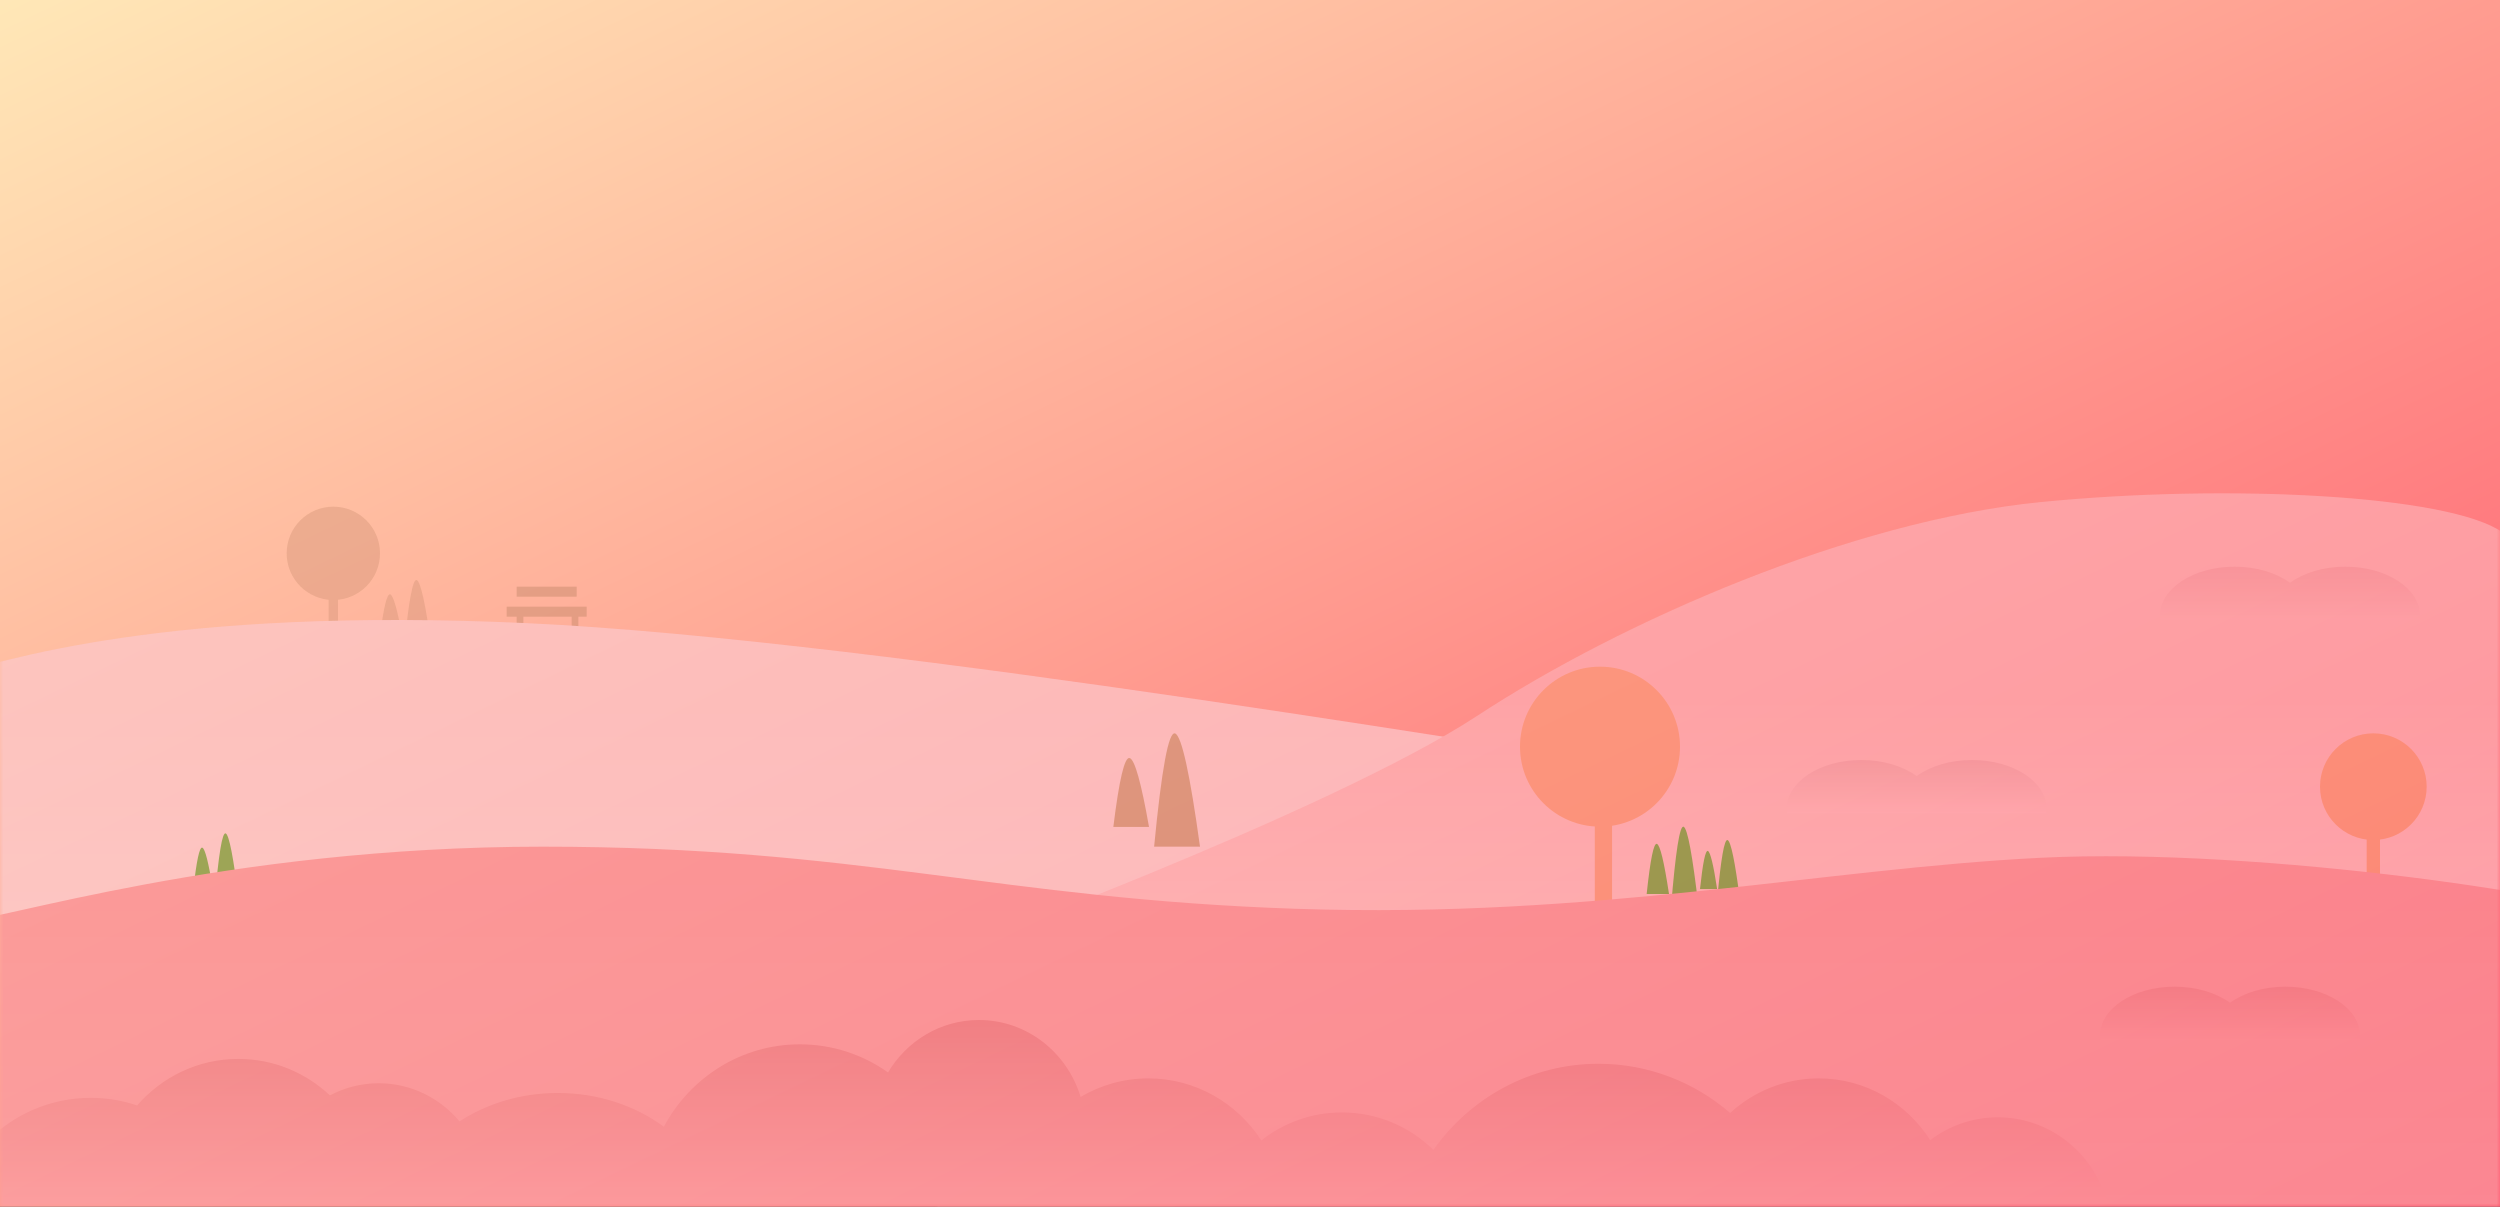 <?xml version="1.0" encoding="UTF-8"?>
<svg width="375px" height="181px" viewBox="0 0 375 181" version="1.1" xmlns="http://www.w3.org/2000/svg" xmlns:xlink="http://www.w3.org/1999/xlink">
    <rect x="0" y="0" width="375" height="181" fill="#333333" stroke="none"/>
    <!-- Generator: Sketch 50.2 (55047) - http://www.bohemiancoding.com/sketch -->
    <title>Group 21</title>
    <desc>Created with Sketch.</desc>
    <defs>
        <linearGradient x1="0%" y1="0%" x2="100%" y2="100%" id="linearGradient-1">
            <stop stop-color="#FFE8B7" offset="0%"></stop>
            <stop stop-color="#FF5069" offset="100%"></stop>
        </linearGradient>
        <rect id="path-2" x="0" y="0" width="375" height="181"></rect>
        <linearGradient x1="50%" y1="201.957%" x2="50%" y2="18.417%" id="linearGradient-4">
            <stop stop-color="#FCEFF0" offset="0%"></stop>
            <stop stop-color="#FCC7CB" offset="100%"></stop>
        </linearGradient>
        <linearGradient x1="50%" y1="125.225%" x2="50%" y2="28.052%" id="linearGradient-5">
            <stop stop-color="#FFE8E9" offset="0%"></stop>
            <stop stop-color="#FDADB2" offset="100%"></stop>
        </linearGradient>
        <linearGradient x1="50%" y1="265.142%" x2="50%" y2="0%" id="linearGradient-6">
            <stop stop-color="#FAB5BB" offset="0%"></stop>
            <stop stop-color="#FA9096" offset="100%"></stop>
        </linearGradient>
        <linearGradient x1="50%" y1="100%" x2="50%" y2="2.655%" id="linearGradient-7">
            <stop stop-color="#FB9EA4" offset="0%"></stop>
            <stop stop-color="#EB7C83" offset="100%"></stop>
        </linearGradient>
        <linearGradient x1="50%" y1="100%" x2="50%" y2="2.655%" id="linearGradient-8">
            <stop stop-color="#FB989E" offset="0%"></stop>
            <stop stop-color="#F0858C" offset="100%"></stop>
        </linearGradient>
        <linearGradient x1="50%" y1="100%" x2="50%" y2="2.655%" id="linearGradient-9">
            <stop stop-color="#FFB8BD" offset="0%"></stop>
            <stop stop-color="#F2A3A9" offset="100%"></stop>
        </linearGradient>
        <linearGradient x1="50%" y1="100%" x2="50%" y2="2.655%" id="linearGradient-10">
            <stop stop-color="#FDADB3" offset="0%"></stop>
            <stop stop-color="#F69DA4" offset="100%"></stop>
        </linearGradient>
    </defs>
    <g id="Page-1" stroke="none" stroke-width="1" fill="none" fill-rule="evenodd">
        <g id="1_1_Home">
            <g id="Group-21">
                <mask id="mask-3" fill="white">
                    <use xlink:href="#path-2"></use>
                </mask>
                <use id="Mask" fill="url(#linearGradient-1)" xlink:href="#path-2"></use>
                <g opacity="0.7" style="mix-blend-mode: multiply;" mask="url(#mask-3)">
                    <g transform="translate(-22, 74)">
                        <g id="Group-7" opacity="0.6" stroke-width="1" fill="none" transform="translate(65, 2)">
                            <g id="Group-17" fill="#D39576">
                                <circle id="Oval-15" cx="7" cy="7" r="7"></circle>
                                <rect id="Rectangle-30" x="6.3" y="11.733" width="1.4" height="10.267"></rect>
                            </g>
                            <g id="Group-20" transform="translate(14, 11)" fill="#D39576">
                                <path d="M0,8.416 C0.545,4.088 1.055,1.999 1.528,2.151 C2.001,2.302 2.6,4.39 3.327,8.416 L0,8.416 Z" id="Path-48"></path>
                                <path d="M3.636,10 C4.306,3.101 4.931,-0.229 5.512,0.012 C6.093,0.253 6.829,3.582 7.721,10 L3.636,10 Z" id="Path-48-Copy"></path>
                            </g>
                            <g id="Group-16" transform="translate(33, 12)" fill="#BE8264">
                                <rect id="Rectangle-31" x="1.5" y="0" width="9" height="1.5"></rect>
                                <rect id="Rectangle-32" x="0" y="3" width="12" height="1.5"></rect>
                                <rect id="Rectangle-33" x="1.5" y="3.75" width="1" height="2.25"></rect>
                                <rect id="Rectangle-33-Copy" x="9.75" y="3.75" width="1" height="2.25"></rect>
                            </g>
                        </g>
                        <path d="M12.732,27.839 C22.896,24.951 47.172,17.012 100.825,19.463 C154.479,21.914 257.842,39.93 280.639,43.014 C295.836,45.07 292.53,62.065 270.72,94 L31.642,94 L0,68.094 C1.712,43.182 5.956,29.764 12.732,27.839 Z" id="Path-47" fill="url(#linearGradient-4)"></path>
                        <g id="Group-20-Copy" stroke-width="1" fill="none" transform="translate(189, 36)">
                            <path d="M0,14.043 C0.878,6.904 1.697,3.459 2.458,3.708 C3.219,3.958 4.184,7.403 5.353,14.043 L0,14.043 Z" id="Path-48" fill="#D09676"></path>
                            <path d="M6.118,17 C7.246,5.271 8.3,-0.389 9.278,0.021 C10.257,0.43 11.497,6.09 13,17 L6.118,17 Z" id="Path-48-Copy" fill="#D09676"></path>
                        </g>
                        <path d="M96.353,89.233 C120.768,89.233 149.682,73.003 155.799,71.565 C161.917,70.127 221.766,47.678 243.539,33.401 C265.312,19.124 299.798,4.125 328.072,1.317 C356.345,-1.492 389.471,0.275 397.348,5.838 C405.226,11.401 413.062,64.783 413,66.261 C412.937,67.74 401.933,108.076 400.613,108.507 C399.292,108.937 200.067,113.377 194.375,112.974 C188.683,112.572 71.937,89.233 96.353,89.233 Z" id="Path-45" fill="url(#linearGradient-5)"></path>
                        <g id="Group-17-Copy" stroke-width="1" fill="none" transform="translate(250, 26)">
                            <circle id="Oval-15" fill="#FB9977" cx="12" cy="12" r="12"></circle>
                            <rect id="Rectangle-30" fill="#FB9977" x="11.22" y="18.857" width="2.589" height="17.143"></rect>
                        </g>
                        <g id="Group-17-Copy-2" stroke-width="1" fill="none" transform="translate(370, 36)">
                            <circle id="Oval-15" fill="#FB9977" cx="8" cy="8" r="8"></circle>
                            <rect id="Rectangle-30" fill="#FB9977" x="7" y="12" width="2" height="12"></rect>
                        </g>
                        <g id="Group-18" stroke-width="1" fill="none" transform="translate(51, 51)">
                            <path d="M0,8.416 C0.481,4.088 0.929,1.999 1.346,2.151 C1.763,2.302 2.291,4.39 2.931,8.416 L0,8.416 Z" id="Path-48-Copy-2" fill="#73A23A"></path>
                            <path d="M3.204,10 C3.794,3.101 4.345,-0.229 4.857,0.012 C5.369,0.253 6.018,3.582 6.803,10 L3.204,10 Z" id="Path-48-Copy-3" fill="#73A23A"></path>
                        </g>
                        <g id="Group-18-Copy" stroke-width="1" fill="none" transform="translate(269, 50)">
                            <path d="M0,10.099 C0.549,4.905 1.062,2.399 1.538,2.581 C2.015,2.762 2.619,5.268 3.35,10.099 L0,10.099 Z" id="Path-48-Copy-2" fill="#73A23A"></path>
                            <path d="M3.662,12 C4.336,3.721 4.966,-0.274 5.551,0.015 C6.136,0.304 6.877,4.299 7.775,12 L3.662,12 Z" id="Path-48-Copy-3" fill="#73A23A"></path>
                        </g>
                        <g id="Group-18-Copy-2" stroke-width="1" fill="none" transform="translate(277, 52)">
                            <path d="M0,7.364 C0.422,3.412 0.815,1.505 1.181,1.643 C1.546,1.781 2.01,3.688 2.571,7.364 L0,7.364 Z" id="Path-48-Copy-2" fill="#73A23A"></path>
                            <path d="M2.571,9 C3.134,2.79 3.658,-0.206 4.146,0.011 C4.633,0.228 5.251,3.224 6,9 L2.571,9 Z" id="Path-48-Copy-3" fill="#73A23A"></path>
                        </g>
                        <path d="M15.831,64.284 C21.492,64.284 55.706,53 103.407,53 C151.109,53 171.651,60.825 216.549,62.321 C261.448,63.817 294.99,56.327 328.144,54.663 C361.298,53 412.542,60.825 416.97,64.284 C419.922,66.59 416.527,80.829 406.784,107 L15.831,107 C12.056,78.523 12.056,64.284 15.831,64.284 Z" id="Path-44" fill="url(#linearGradient-6)"></path>
                        <path d="M20,97.252 C24.003,93.187 29.52,90.676 35.61,90.676 C38.039,90.676 40.377,91.075 42.564,91.814 C46.288,87.534 51.713,84.838 57.755,84.838 C63.052,84.838 67.876,86.91 71.494,90.306 C73.686,89.143 76.174,88.486 78.81,88.486 C83.656,88.486 87.998,90.705 90.928,94.207 C95.042,91.531 100.146,89.946 105.674,89.946 C111.732,89.946 117.281,91.849 121.576,95.007 C125.519,87.643 133.176,82.649 141.977,82.649 C146.892,82.649 151.45,84.206 155.204,86.865 C158.01,82.148 163.068,79 168.841,79 C176.008,79 182.072,83.852 184.095,90.535 C187.084,88.768 190.553,87.757 194.253,87.757 C201.327,87.757 207.558,91.453 211.199,97.062 C214.531,94.433 218.73,92.865 223.295,92.865 C228.632,92.865 233.472,95.009 237.007,98.487 C242.542,90.662 251.574,85.568 261.776,85.568 C269.305,85.568 276.198,88.343 281.518,92.943 C285.048,89.718 289.706,87.757 294.811,87.757 C301.811,87.757 307.97,91.443 311.534,97.022 C314.369,94.868 317.877,93.595 321.675,93.595 C329.367,93.595 335.87,98.819 338,106 L20,106 L20,97.252 Z" id="Combined-Shape" fill="url(#linearGradient-7)"></path>
                        <path d="M337.046,82 C337.015,81.78 337,81.558 337,81.333 C337,77.283 342.012,74 348.194,74 C351.489,74 354.452,74.932 356.5,76.416 C358.548,74.932 361.511,74 364.806,74 C370.988,74 376,77.283 376,81.333 C376,81.558 375.985,81.78 375.954,82 L337.046,82 Z" id="Combined-Shape-Copy-4" fill="url(#linearGradient-8)"></path>
                        <path d="M290.046,48 C290.015,47.78 290,47.558 290,47.333 C290,43.283 295.012,40 301.194,40 C304.489,40 307.452,40.932 309.5,42.416 C311.548,40.932 314.511,40 317.806,40 C323.988,40 329,43.283 329,47.333 C329,47.558 328.985,47.78 328.954,48 L290.046,48 Z" id="Combined-Shape-Copy-5" fill="url(#linearGradient-9)"></path>
                        <path d="M346.046,19 C346.015,18.78 346,18.558 346,18.333 C346,14.283 351.012,11 357.194,11 C360.489,11 363.452,11.932 365.5,13.416 C367.548,11.932 370.511,11 373.806,11 C379.988,11 385,14.283 385,18.333 C385,18.558 384.985,18.78 384.954,19 L346.046,19 Z" id="Combined-Shape-Copy-6" fill="url(#linearGradient-10)"></path>
                    </g>
                </g>
            </g>
        </g>
    </g>
</svg>